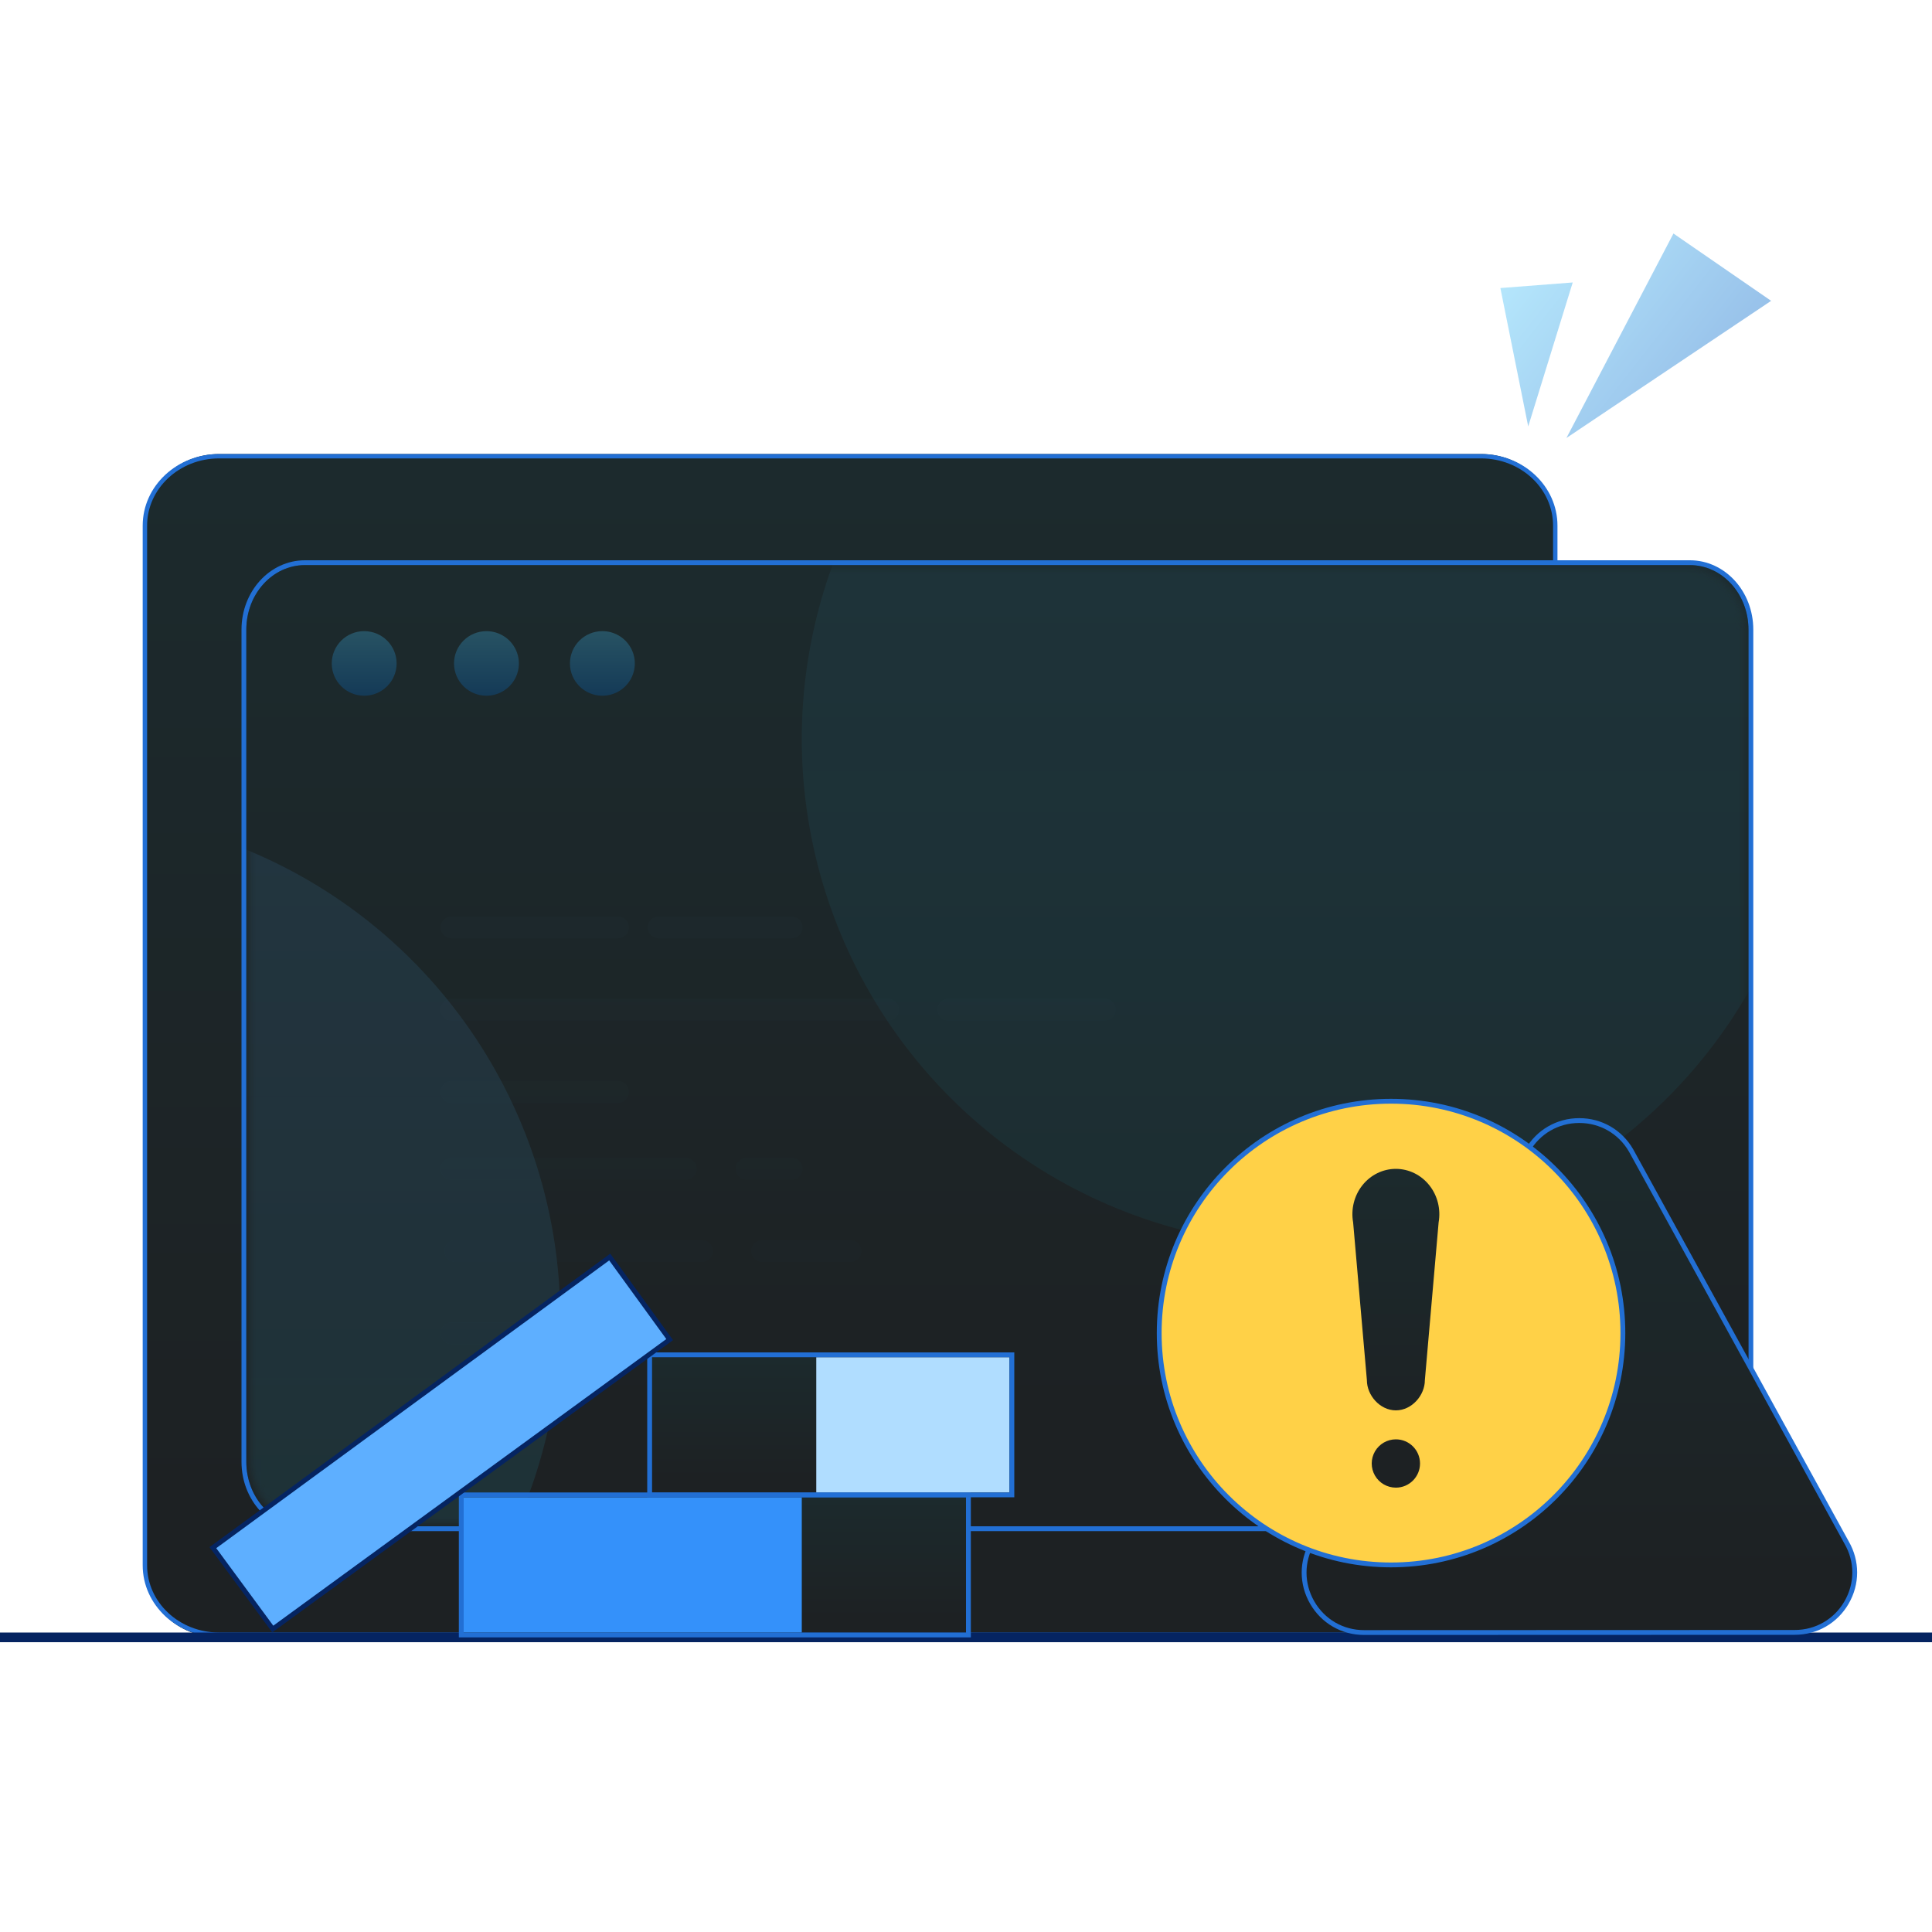 <svg xmlns="http://www.w3.org/2000/svg" xmlns:xlink="http://www.w3.org/1999/xlink" viewBox="0 0 200 200" class="design-iconfont">
  <defs>
    <linearGradient x1="50%" y1=".759%" x2="50%" y2="89.946%" id="615ixlm91__2esd1084pa">
      <stop stop-color="#1C2A2D" offset="0%"/>
      <stop stop-color="#1D2123" offset="100%"/>
    </linearGradient>
    <linearGradient x1="50%" y1=".759%" x2="50%" y2="89.946%" id="615ixlm91__gpst9qfn4c">
      <stop stop-color="#1C2A2D" offset="0%"/>
      <stop stop-color="#1D2123" offset="100%"/>
    </linearGradient>
    <linearGradient x1="50%" y1="0%" x2="50%" y2="100%" id="615ixlm91__vhws2bkigf">
      <stop stop-color="#5EAFFF" offset="0%"/>
      <stop stop-color="#12D1EE" offset="100%"/>
    </linearGradient>
    <linearGradient x1="50%" y1="0%" x2="50%" y2="100%" id="615ixlm91__aqcib3e7xj">
      <stop stop-color="#48C2F7" offset="0%"/>
      <stop stop-color="#0268CB" offset="100%"/>
    </linearGradient>
    <linearGradient x1="50%" y1="0%" x2="50%" y2="100%" id="615ixlm91__97vezorngk">
      <stop stop-color="#48C2F7" offset="0%"/>
      <stop stop-color="#0268CB" offset="100%"/>
    </linearGradient>
    <linearGradient x1="50%" y1="0%" x2="50%" y2="100%" id="615ixlm91__ijhym2kesl">
      <stop stop-color="#48C2F7" offset="0%"/>
      <stop stop-color="#0268CB" offset="100%"/>
    </linearGradient>
    <linearGradient x1="50%" y1="0%" x2="50%" y2="100%" id="615ixlm91__3sq382ji6m">
      <stop stop-color="#48C2F7" offset="0%"/>
      <stop stop-color="#0268CB" offset="100%"/>
    </linearGradient>
    <linearGradient x1="50%" y1="0%" x2="50%" y2="100%" id="615ixlm91__nvty2ubien">
      <stop stop-color="#48C2F7" offset="0%"/>
      <stop stop-color="#0268CB" offset="100%"/>
    </linearGradient>
    <linearGradient x1="50%" y1=".759%" x2="50%" y2="89.946%" id="615ixlm91__f67hksd1no">
      <stop stop-color="#1C2A2D" offset="0%"/>
      <stop stop-color="#1D2123" offset="100%"/>
    </linearGradient>
    <linearGradient x1="50%" y1=".759%" x2="50%" y2="89.946%" id="615ixlm91__g70yyr80up">
      <stop stop-color="#1C2A2D" offset="0%"/>
      <stop stop-color="#1D2123" offset="100%"/>
    </linearGradient>
    <linearGradient x1="50%" y1=".759%" x2="50%" y2="89.946%" id="615ixlm91__b6830f0kvq">
      <stop stop-color="#1C2A2D" offset="0%"/>
      <stop stop-color="#1D2123" offset="100%"/>
    </linearGradient>
    <linearGradient x1="50%" y1=".759%" x2="50%" y2="89.946%" id="615ixlm91__8crsupgdvr">
      <stop stop-color="#1C2A2D" offset="0%"/>
      <stop stop-color="#1D2123" offset="100%"/>
    </linearGradient>
    <filter x="-77.1%" y="-77.1%" width="254.3%" height="254.3%" filterUnits="objectBoundingBox" id="615ixlm91__89efdqvupg">
      <feGaussianBlur stdDeviation="27" in="SourceGraphic"/>
    </filter>
    <filter x="-77.1%" y="-77.1%" width="254.3%" height="254.3%" filterUnits="objectBoundingBox" id="615ixlm91__egoofngh7i">
      <feGaussianBlur stdDeviation="27" in="SourceGraphic"/>
    </filter>
    <path d="M149.937,0.5 L6.563,0.5 C3.22,0.5 0.5,3.483 0.5,7.174 L0.5,93.326 C0.5,97.017 3.22,100 6.563,100 L149.937,100 C153.28,100 156,97.017 156,93.326 L156,7.174 C156,3.483 153.28,0.5 149.937,0.5 Z" id="615ixlm91__eb9v2b0ijb"/>
    <path d="M149.437,0 L6.063,0 C2.72,0 0,2.983 0,6.674 L0,92.826 C0,96.517 2.72,99.5 6.063,99.5 L149.437,99.5 C152.78,99.5 155.5,96.517 155.5,92.826 L155.5,6.674 C155.5,2.983 152.78,0 149.437,0 Z" id="615ixlm91__pgk80zl98e"/>
  </defs>
  <g fill="none" fill-rule="evenodd">
    <path d="M7.91,0 C3.667,0 0.228,3.23 0.228,7.215 L0.228,115.285 C0.228,119.27 3.667,122.5 7.91,122.5 L138.546,122.5 C142.789,122.5 146.228,119.27 146.228,115.285 L146.228,7.215 C146.228,3.23 142.789,0 138.546,0 L7.91,0 Z" fill="url(#615ixlm91__2esd1084pa)" transform="translate(14.772 47)"/>
    <path d="M138.546,0 C142.912,0 146.456,3.316 146.456,7.415 L146.456,115.039 C146.456,119.138 142.912,122.454 138.546,122.454 L7.91,122.454 C3.544,122.454 0,119.138 0,115.039 L0,7.415 C0,3.316 3.544,0 7.91,0 L138.546,0 Z M7.91,0.454 C3.79,0.454 0.456,3.574 0.456,7.415 L0.456,115.039 C0.456,118.88 3.79,122 7.91,122 L138.546,122 C142.666,122 146,118.88 146,115.039 L146,7.415 C146,3.574 142.666,0.454 138.546,0.454 L7.91,0.454 Z" fill="#226FD4" fill-rule="nonzero" transform="translate(14.772 47)"/>
    <g transform="translate(25 58)">
      <path d="M6.563,0.25 C3.077,0.25 0.25,3.35 0.25,7.174 L0.25,93.326 C0.25,97.15 3.077,100.25 6.563,100.25 L149.937,100.25 C153.423,100.25 156.25,97.15 156.25,93.326 L156.25,7.174 C156.25,3.35 153.423,0.25 149.937,0.25 L6.563,0.25 Z" fill="#FFF" fill-rule="nonzero"/>
      <path d="M149.937,0 C153.567,0 156.5,3.217 156.5,7.174 L156.5,93.326 C156.5,97.283 153.567,100.5 149.937,100.5 L6.563,100.5 C2.933,100.5 0,97.283 0,93.326 L0,7.174 C0,3.217 2.933,0 6.563,0 L149.937,0 Z" fill="#226FD4" fill-rule="nonzero"/>
      <mask id="615ixlm91__kosf6h90ed" fill="#fff">
        <use xlink:href="#615ixlm91__eb9v2b0ijb"/>
      </mask>
      <use fill="url(#615ixlm91__gpst9qfn4c)" xlink:href="#615ixlm91__eb9v2b0ijb"/>
      <g mask="url(#615ixlm91__kosf6h90ed)">
        <g transform="translate(.5 .5)">
          <mask id="615ixlm91__yqsdq6g2eh" fill="#fff">
            <use xlink:href="#615ixlm91__pgk80zl98e"/>
          </mask>
          <use fill="url(#615ixlm91__gpst9qfn4c)" xlink:href="#615ixlm91__pgk80zl98e"/>
          <path fill="url(#615ixlm91__vhws2bkigf)" opacity=".246" filter="url(#615ixlm91__89efdqvupg)" mask="url(#615ixlm91__yqsdq6g2eh)" d="M110 -34.5A52.5 52.5 0 1 0 110 70.5A52.5 52.5 0 1 0 110 -34.5Z"/>
          <path fill="url(#615ixlm91__vhws2bkigf)" opacity=".317" filter="url(#615ixlm91__egoofngh7i)" mask="url(#615ixlm91__yqsdq6g2eh)" d="M-20 25.5A52.5 52.5 0 1 0 -20 130.5A52.5 52.5 0 1 0 -20 25.5Z"/>
        </g>
      </g>
      <path d="M43.178,39.139 L56.956,39.139 C57.583,39.136 58.088,38.625 58.085,37.997 C58.082,37.374 57.579,36.871 56.956,36.867 L43.178,36.867 C42.551,36.871 42.046,37.381 42.049,38.009 C42.052,38.63 42.556,39.136 43.178,39.139 Z M38.983,36.867 C39.606,36.871 40.109,37.374 40.113,37.997 C40.115,38.625 39.61,39.136 38.983,39.139 L21.732,39.139 C21.109,39.136 20.605,38.63 20.603,38.009 C20.6,37.381 21.105,36.871 21.732,36.867 Z M21.732,56.175 L38.983,56.175 C39.61,56.17 40.115,55.661 40.113,55.034 C40.109,54.41 39.606,53.905 38.983,53.903 L21.732,53.903 C21.105,53.905 20.6,54.417 20.603,55.043 C20.605,55.668 21.109,56.17 21.732,56.175 Z M89.364,45.384 L73.178,45.384 C72.552,45.388 72.046,45.898 72.05,46.526 C72.053,47.149 72.556,47.653 73.178,47.656 L89.364,47.656 C89.991,47.653 90.496,47.142 90.493,46.514 C90.489,45.891 89.986,45.388 89.364,45.384 Z M66.928,45.384 L21.732,45.384 C21.105,45.388 20.6,45.898 20.603,46.526 C20.606,47.149 21.11,47.653 21.732,47.656 L66.928,47.656 C67.555,47.653 68.06,47.142 68.057,46.514 C68.053,45.891 67.55,45.388 66.928,45.384 Z M56.956,61.852 C57.581,61.854 58.086,62.362 58.085,62.988 C58.086,63.613 57.581,64.123 56.956,64.125 L52.276,64.125 C51.654,64.12 51.151,63.617 51.147,62.994 C51.144,62.367 51.649,61.855 52.276,61.852 Z M21.732,64.124 L46,64.124 C46.626,64.12 47.131,63.61 47.128,62.983 C47.125,62.359 46.621,61.855 46,61.852 L21.732,61.852 C21.105,61.855 20.6,62.366 20.603,62.994 C20.606,63.618 21.11,64.12 21.732,64.124 Z M38.983,78.889 L21.732,78.889 C21.105,78.891 20.6,79.401 20.602,80.028 C20.605,80.652 21.109,81.158 21.732,81.159 L38.983,81.159 C39.61,81.158 40.115,80.647 40.112,80.019 C40.11,79.395 39.606,78.891 38.983,78.889 M63.041,70.371 L53.898,70.371 C53.271,70.373 52.766,70.884 52.769,71.511 C52.771,72.135 53.275,72.638 53.898,72.642 L63.041,72.642 C63.668,72.638 64.173,72.129 64.17,71.502 C64.167,70.878 63.663,70.373 63.041,70.371 Z M47.664,70.371 L22.133,70.371 C21.507,70.373 21.001,70.884 21.004,71.511 C21.006,72.135 21.51,72.638 22.133,72.642 L47.664,72.642 C48.29,72.638 48.795,72.129 48.793,71.502 C48.79,70.878 48.286,70.373 47.664,70.371 Z" fill="url(#615ixlm91__aqcib3e7xj)" opacity=".103" mask="url(#615ixlm91__kosf6h90ed)"/>
      <path d="M-0.708,-78.75 C-4.597,-78.75 -7.75,-75.65 -7.75,-71.826 L-7.75,14.326 C-7.75,18.15 -4.597,21.25 -0.708,21.25 L159.208,21.25 C163.097,21.25 166.25,18.15 166.25,14.326 L166.25,-71.826 C166.25,-75.65 163.097,-78.75 159.208,-78.75 L-0.708,-78.75 Z" fill="#F2F3F5" fill-rule="nonzero" opacity=".032" mask="url(#615ixlm91__kosf6h90ed)"/>
    </g>
    <path d="M22.928,25.021 C24.782,25.021 26.286,23.525 26.286,21.678 C26.286,19.832 24.782,18.336 22.928,18.336 C21.074,18.336 19.571,19.832 19.571,21.678 C19.571,23.525 21.074,25.021 22.928,25.021 Z" fill="url(#615ixlm91__97vezorngk)" opacity=".271" transform="translate(14.772 47)"/>
    <path d="M35.584,25.021 C36.784,25.021 37.892,24.384 38.492,23.35 C39.092,22.316 39.092,21.043 38.492,20.008 C37.893,18.974 36.785,18.337 35.585,18.337 C33.731,18.337 32.228,19.833 32.228,21.678 C32.228,23.524 33.73,25.021 35.584,25.021 L35.584,25.021 Z" fill="url(#615ixlm91__ijhym2kesl)" opacity=".271" transform="translate(14.772 47)"/>
    <path d="M47.585,25.021 C48.785,25.021 49.894,24.384 50.494,23.35 C51.094,22.316 51.094,21.041 50.494,20.007 C49.894,18.973 48.786,18.335 47.586,18.335 C45.732,18.335 44.228,19.831 44.228,21.678 C44.228,23.524 45.731,25.021 47.585,25.021 Z" fill="url(#615ixlm91__3sq382ji6m)" opacity=".271" transform="translate(14.772 47)"/>
    <g transform="rotate(-52 112.986 -134.562)" fill="url(#615ixlm91__nvty2ubien)" opacity=".407">
      <path d="M24.994,10.642 L25.727,22.901 L1.494,14.943 L24.994,10.642 Z M9.515,-4.95421144e-13 L14.582,5.545 L-8.85182667e-13,11.09 L9.515,-4.95421144e-13 Z"/>
    </g>
    <path fill="#052461" d="M0 151.957H200V152.957H0z" transform="translate(0 17.043)"/>
    <g>
      <path d="M65.796,54.985 L21.208,55 C18.968,55.001 16.962,53.842 15.841,51.901 C15.28,50.93 15,49.866 15,48.8 C15,47.735 15.279,46.67 15.839,45.699 L38.118,5.103 C39.238,3.161 41.244,2.001 43.483,2 C45.723,1.999 47.73,3.158 48.851,5.099 L71.161,45.685 C71.72,46.653 72,47.717 72,48.781 C72,49.846 71.72,50.911 71.161,51.882 C70.041,53.824 68.036,54.984 65.796,54.985" stroke="#226FD4" stroke-width=".5" fill="url(#615ixlm91__f67hksd1no)" transform="translate(120 114)"/>
      <path d="M24,0 C37.255,0 48,10.745 48,24 C48,37.255 37.255,48 24,48 C10.745,48 0,37.255 0,24 C0,10.745 10.745,0 24,0" stroke="#226FD4" stroke-width=".5" fill="#FFD147" transform="translate(120 114)"/>
      <path d="M24.5,35 C23.607,35 22.782,35.476 22.335,36.25 C21.888,37.023 21.888,37.977 22.335,38.75 C22.782,39.524 23.607,40 24.5,40 C25.881,40 27,38.881 27,37.5 C27,36.119 25.881,35 24.5,35 L24.5,35 Z M24.501,7 C23.164,7 21.896,7.619 21.041,8.69 C20.186,9.76 19.832,11.171 20.075,12.541 L21.5,28.875 C21.5,30.437 22.844,32 24.501,32 C26.157,32 27.501,30.438 27.501,28.875 L28.926,12.541 C29.167,11.172 28.812,9.762 27.958,8.692 C27.103,7.622 25.837,7.002 24.501,7 L24.501,7 Z" fill="url(#615ixlm91__g70yyr80up)" transform="translate(120 114)"/>
    </g>
    <g>
      <path fill="url(#615ixlm91__b6830f0kvq)" d="M52.5 0.5L0.5 0.5 0.5 14.5 52.5 14.5z" transform="translate(47.5 154.5)"/>
      <path fill="#3491FA" fill-rule="nonzero" d="M35.5 0.5L0.5 0.5 0.5 14.5 35.5 14.5z" transform="translate(47.5 154.5)"/>
      <path d="M53,0 L53,15 L0,15 L0,0 L53,0 Z M52.5,0.5 L0.5,0.5 L0.5,14.5 L52.5,14.5 L52.5,0.5 Z" fill="#226FD4" fill-rule="nonzero" transform="translate(47.5 154.5)"/>
      <g>
        <path fill="url(#615ixlm91__8crsupgdvr)" d="M37.5 0.5L0.5 0.5 0.5 14.5 37.5 14.5z" transform="matrix(-1 0 0 1 105 140)"/>
        <path fill="#B0DDFF" fill-rule="nonzero" d="M20.5 0.5L0.5 0.5 0.5 14.5 20.5 14.5z" transform="matrix(-1 0 0 1 105 140)"/>
        <path d="M38,0 L38,15 L0,15 L0,0 L38,0 Z M37.5,0.5 L0.5,0.5 L0.5,14.5 L37.5,14.5 L37.5,0.5 Z" fill="#226FD4" fill-rule="nonzero" transform="matrix(-1 0 0 1 105 140)"/>
      </g>
      <g fill-rule="nonzero">
        <path fill="#5EAFFF" d="M0.35 30.435L6.55 38.861 47.638 8.896 41.432 0.35z" transform="translate(21.687 129.778)"/>
        <path d="M41.487,0 L41.634,0.203 L47.84,8.749 L47.987,8.951 L47.785,9.098 L6.697,39.063 L6.496,39.21 L6.349,39.009 L0.149,30.583 L0,30.381 L0.202,30.233 L41.284,0.148 L41.487,0 Z M41.377,0.699 L0.699,30.488 L6.604,38.512 L47.289,8.841 L41.377,0.699 Z" fill="#052461" transform="translate(21.687 129.778)"/>
      </g>
    </g>
  </g>
</svg>

